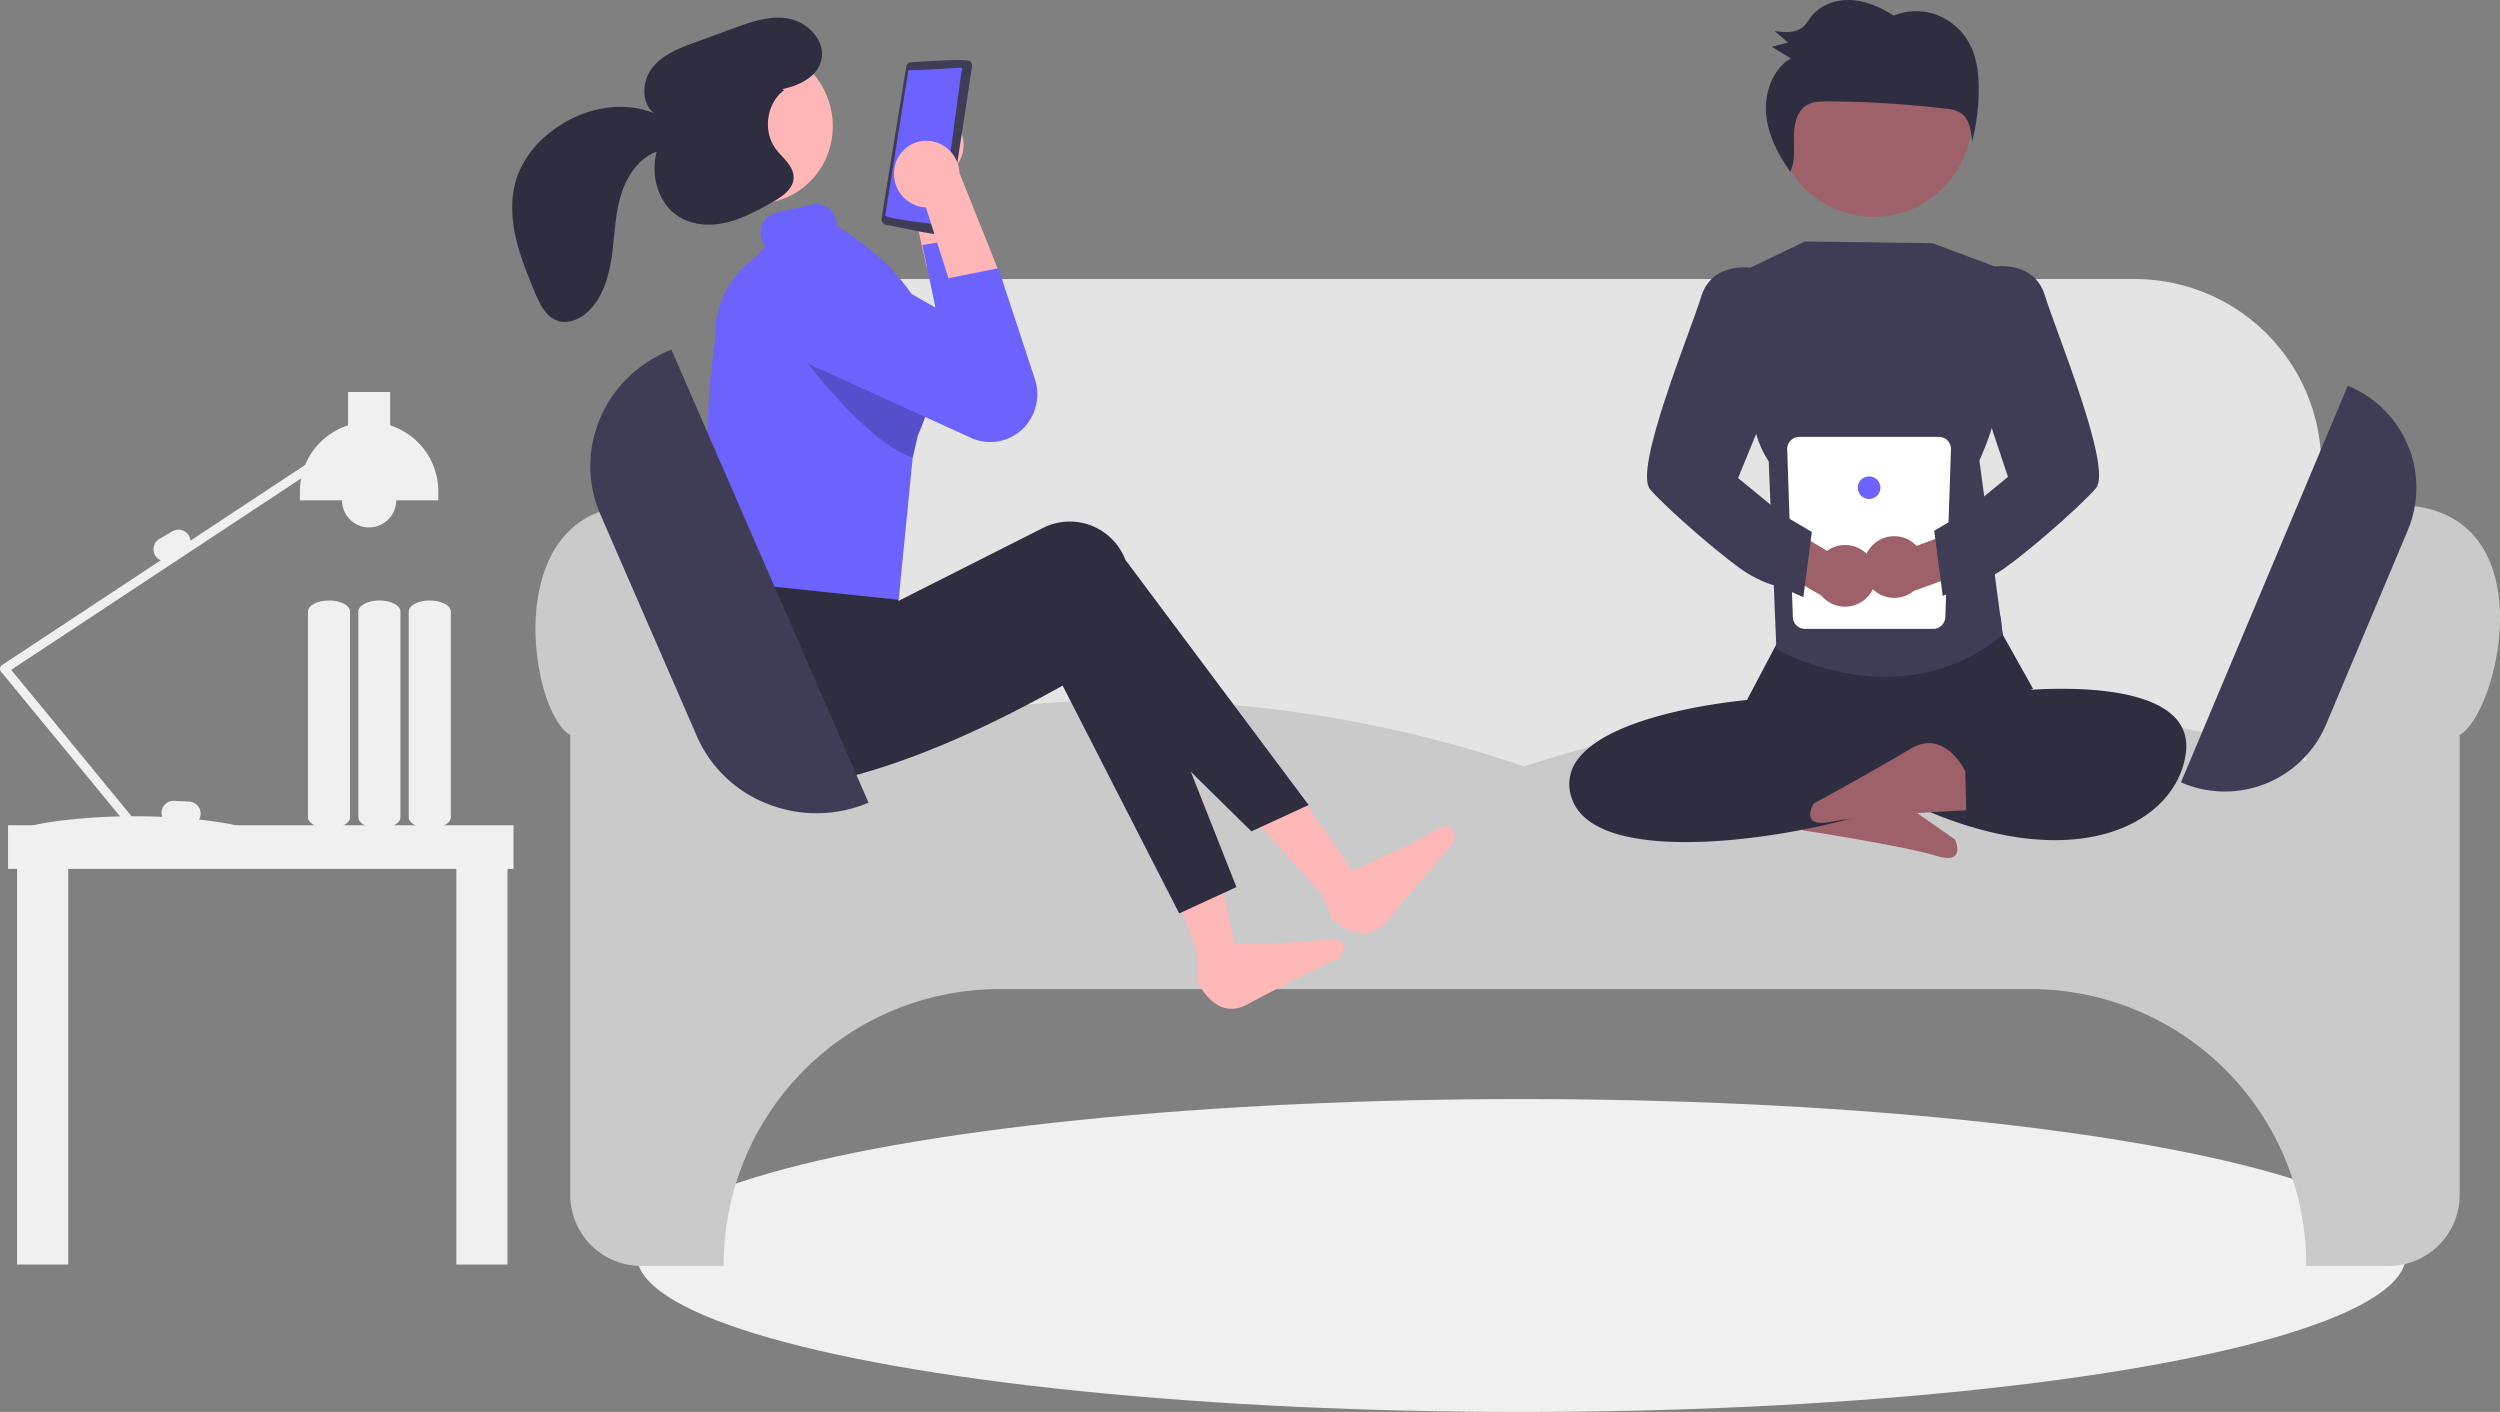 <svg xmlns="http://www.w3.org/2000/svg" data-name="Layer 1" width="830.942" height="469.301" viewBox="0 0 830.942 469.301" xmlns:xlink="http://www.w3.org/1999/xlink"><rect x="0" y="0" width="830.942" height="469.301" fill="#808080" stroke="none"/><ellipse cx="505.681" cy="417.301" rx="294" ry="52" fill="#f0f0f0"/><path d="M963.568,533.15H412.569v-93.543h8.5v-69.626a61.944,61.944,0,0,1,61.874-61.874H894.194a61.944,61.944,0,0,1,61.874,61.874v69.626h7.5Z" transform="translate(-184.529 -215.349)" fill="#e4e4e4"/><path d="M978.498,636.107h-27.429v-.5a91.604,91.604,0,0,0-91.5-91.5h-343a91.604,91.604,0,0,0-91.5,91.5v.5H397.64a23.597,23.597,0,0,1-23.571-23.571V459.625c-7.965-4.5-14.443-28.94-10.235-48.459,2.641-12.249,10.264-27.042,31.586-27.958,20.756-.893,36.161,18.593,37.538,37.351a40.454,40.454,0,0,1-8.148,27.548h.26v21.814c45.009-14.423,90.081-21.763,133.974-21.814a410.048,410.048,0,0,1,132.029,21.973c88.384-28.587,175.853-29.143,259.996-1.647V448.107h.26a40.454,40.454,0,0,1-8.148-27.548c1.509-20.574,18.339-37.329,37.516-37.351h.064c22.614,0,30.612,13.614,33.34,25.041,4.828,20.222-4.036,46.839-12.031,51.376V612.536A23.597,23.597,0,0,1,978.498,636.107Z" transform="translate(-184.529 -215.349)" fill="#cacaca"/><polygon points="170.681 274.301 2.681 274.301 2.681 288.801 5.681 288.801 5.681 420.301 22.681 420.301 22.681 288.801 151.681 288.801 151.681 420.301 168.681 420.301 168.681 288.801 170.681 288.801 170.681 274.301" fill="#f0f0f0"/><path id="fe9606e2-6ed9-4b58-b7f6-0b1113d06570-257" data-name="Path 164" d="M785.32,478.42s8.247-13.53,18.835-5.53,30.196,21.498,30.196,21.498,4.016,8.634-6.379,5.391-44.328-8.462-44.328-8.462Z" transform="translate(-184.529 -215.349)" fill="#9e616a"/><path id="ba8287bb-8121-4cbb-9aec-46f53d93c6cc-258" data-name="Path 161" d="M744.806,495.236c-8.874,0-16.997-.85-23.452-2.86-7.672-2.389-12.489-6.252-14.319-11.491a13.529,13.529,0,0,1,2.121-13.413c11.349-14.788,50.734-18.96,56.018-19.453L775.895,427.72c.686-4.844-2.56-8.51,3.048-8.602l66.33-.901c5.507-.116,3.944,3.294,4.887,8.017l10.106,18.04-43.494,18.356,6.576,16.024-.429.249C810.189,486.287,773.582,495.235,744.806,495.236Z" transform="translate(-184.529 -215.349)" fill="#2f2e41"/><path id="a99fb781-daa8-4c07-84cd-5f59433db129-259" data-name="Path 162" d="M854.244,445.044s60.742-6.951,56.78,20.854-50.178,47.5-120.163,0l7.923-13.902s26.079-1.297,41.925-8.248Z" transform="translate(-184.529 -215.349)" fill="#2f2e41"/><path d="M848.631,304.33l-21.837-8.167-42.327-.546-18.219,8.714,5.117,29.409s-10.332,17.494,1.044,34.991l2.553,62.343S815.77,454.737,850.215,426.32l-7.785-57.964s13.022-26.893,2.929-36.884Z" transform="translate(-184.529 -215.349)" fill="#3f3d56"/><path id="bb186b8c-4d24-43a1-9133-0715bc8c62a5-260" data-name="Path 163" d="M837.728,471.664s-6.802-14.312-18.161-7.451-32.26,18.256-32.26,18.256-4.889,8.171,5.786,6.022,44.966-3.826,44.966-3.826Z" transform="translate(-184.529 -215.349)" fill="#9e616a"/><path d="M827.074,424.379h-42.603a4.043,4.043,0,0,1-4.043-4.043v0l-1.877-55.745a4.043,4.043,0,0,1,4.043-4.043h46.358a4.043,4.043,0,0,1,4.043,4.043v0l-1.877,55.745a4.043,4.043,0,0,1-4.043,4.043Z" transform="translate(-184.529 -215.349)" fill="#fff"/><circle cx="621.243" cy="162.096" r="3.755" fill="#6c63ff"/><path d="M806.945,402.19a10.179,10.179,0,0,0-15.158-3.724l-19.894-12.055L761.619,396.714l28.333,16.629a10.234,10.234,0,0,0,16.993-11.153Z" transform="translate(-184.529 -215.349)" fill="#9e616a"/><path d="M805.988,397.651a10.179,10.179,0,0,1,15.585-.855l21.781-8.166L851.544,400.656l-30.92,11.1a10.234,10.234,0,0,1-14.636-14.104Z" transform="translate(-184.529 -215.349)" fill="#9e616a"/><path d="M846.278,304.087s14.141-2.828,17.912,9.427,22.626,57.508,16.969,64.107-26.397,24.511-32.996,28.282-9.427,3.771-9.427,3.771l-8.485,3.771-2.828-21.683,9.676-5.732,14.835-12.18-8.485-25.454Z" transform="translate(-184.529 -215.349)" fill="#3f3d56"/><path d="M767.889,304.487s-14.141-2.828-17.912,9.427-22.626,57.508-16.969,64.107,26.397,24.511,32.996,28.282,9.427,3.771,9.427,3.771l8.485,3.771,2.828-21.683-9.676-5.732-14.835-12.18,13.67-33.468Z" transform="translate(-184.529 -215.349)" fill="#3f3d56"/><circle cx="622.769" cy="39.506" r="32.588" fill="#9e616a"/><path d="M839.715,231.019a20.793,20.793,0,0,0-10.88-10.511,19.852,19.852,0,0,0-14.884.013c-4.308-2.722-9.095-4.88-14.136-5.147s-10.371,1.603-13.478,5.72a22,22,0,0,1-2.355,3.059c-2.497,2.313-6.292,1.979-9.611,1.506q2.233,1.914,4.467,3.828-2.703.706-5.407,1.412,3.155,1.913,6.309,3.827c-6.105,3.664-8.88,11.663-8.147,18.927.693,6.877,4.014,13.166,7.983,18.756,1.583-3.341,1.242-7.339,1.216-11.103-.027-3.976.676-8.491,3.862-10.714,2.149-1.499,4.913-1.566,7.505-1.552a344.797,344.797,0,0,1,39.114,2.442,11.011,11.011,0,0,1,5.008,1.452c2.871,1.958,3.43,6,3.718,9.546a69.165,69.165,0,0,0,2.208-17.93C842.167,239.922,841.635,235.199,839.715,231.019Z" transform="translate(-184.529 -215.349)" fill="#2f2e41"/><path id="bfa68224-49dd-4e16-b60b-f2f19785290a-261" data-name="Path 163" d="M582.566,541.488s5.742,13.585,16.585,7.668,30.742-15.663,30.742-15.663,4.878-7.4-5.135-5.835-41.969,1.728-41.969,1.728Z" transform="translate(-184.529 -215.349)" fill="#feb8b8"/><path d="M501.493,255.582a11.223,11.223,0,0,1,.255,15.673,10.751,10.751,0,0,1-1.346,1.167l11.276,37.588-19.188-6.002-7.766-34.774a11.181,11.181,0,0,1,1.366-13.61A10.76,10.76,0,0,1,501.493,255.582Z" transform="translate(-184.529 -215.349)" fill="#ffb6b6"/><polygon points="398.438 318.288 410.493 314.039 399.476 264.48 381.683 270.752 398.438 318.288" fill="#feb8b8"/><path id="a901ca51-195b-49ea-a48b-b72022f724d3-262" data-name="Path 163" d="M627.332,520.782s10.536,10.321,18.259.68,22.326-26.305,22.326-26.305,1.648-8.708-6.988-3.404-38.058,17.776-38.058,17.776Z" transform="translate(-184.529 -215.349)" fill="#feb8b8"/><polygon points="440.146 298.034 449.631 289.466 420.358 247.987 406.359 260.634 440.146 298.034" fill="#feb8b8"/><path d="M507.845,294.087l2.201,6.693,9.897,30.061a15.932,15.932,0,0,1-9.935,20.236,15.588,15.588,0,0,1-11.168-.569l-55.693-25.346a16.648,16.648,0,0,1-7.33-24.156,15.851,15.851,0,0,1,21.027-5.358l38.606,21.917-4.359-20.786Z" transform="translate(-184.529 -215.349)" fill="#6c63ff"/><path d="M595.488,510.188,576.467,518.946l-38.743-75.717c-33.214,18.541-65.883,32.245-97.327,35.056a19.773,19.773,0,0,1-21.276-17.829q-.078-.76-.099-1.523c-.26-11.752,1.845-25.186,4.883-39.283l53.492.666,4.364,6.68,48.226-24.347a19.756,19.756,0,0,1,26.518,9.123q.392.787.715,1.605Z" transform="translate(-184.529 -215.349)" fill="#2f2e41"/><path d="M619.484,482.911l-19.021,8.758-61.354-60.355c-33.214,18.541-65.883,32.245-97.327,35.056A19.773,19.773,0,0,1,420.506,448.541q-.078-.76-.099-1.523c-.26-11.752,1.845-25.186,4.883-39.283l56.602-14.747,1.255,22.094,48.226-24.347a19.756,19.756,0,0,1,26.518,9.123q.392.787.715,1.605Z" transform="translate(-184.529 -215.349)" fill="#2f2e41"/><ellipse cx="435.68" cy="256.928" rx="25.589" ry="26.159" transform="translate(-245.157 -55.929) rotate(-19.413)" fill="#ffb6b6"/><path d="M477.546,287.812a2.053,2.053,0,0,0,1.624,2.342c.674-.148,19.286,4.289,19.324,3.016a1.984,1.984,0,0,0,.802-1.317l8.306-54.288a2.057,2.057,0,0,0-.491-1.673c.26-1.415-18.83.237-19.552.095a1.95,1.95,0,0,0-1.846,1.66Z" transform="translate(-184.529 -215.349)" fill="#3f3d56"/><path d="M503.757,237.837S487.657,238.875,487.842,238.613c-.403.124-1.404-.167-1.451.513L478.773,286.854c-.627,1.203,17.253,2.922,17.532,3.3,1.483.336,7.441-51.218,8.023-51.677a.559.559,0,0,0-.455-.634A.534.534,0,0,0,503.757,237.837Z" transform="translate(-184.529 -215.349)" fill="#6c63ff"/><path d="M462.679,290.451a7.094,7.094,0,0,0-.181-1.865,6.938,6.938,0,0,0-8.249-5.249l-11.664,2.694a6.859,6.859,0,0,0-5.047,8.321,7.066,7.066,0,0,0,2.517,3.948,31.418,31.418,0,0,0-17.775,29.601c-3.825,24.51-3.406,51.151,2.787,80.702l58.148,6.1,4.671-47.264,1.707-7.336c.465-1.053.898-2.093,1.287-3.134a55.966,55.966,0,0,0,4.034-18.298,41.795,41.795,0,0,0-1.624-13.287C489.284,311.588,478.161,300.266,462.679,290.451Z" transform="translate(-184.529 -215.349)" fill="#6c63ff"/><path d="M494.915,338.67a55.974,55.974,0,0,1-4.034,18.298c-.39,1.041-.822,2.081-1.288,3.134l-1.707,7.336c-17.791-5.589-43.83-43.105-43.83-43.105l14.79-8.685Z" transform="translate(-184.529 -215.349)" opacity="0.2" style="isolation:isolate"/><path d="M481.866,270.978a11.249,11.249,0,0,0,8.642,13.095,10.794,10.794,0,0,0,1.772.209l11.914,37.392L516.66,305.942l-13.225-33.096a11.218,11.218,0,0,0-8.816-10.48A10.735,10.735,0,0,0,481.866,270.978Z" transform="translate(-184.529 -215.349)" fill="#ffb6b6"/><path d="M497.864,308.205l18.501-3.704,12.1,36.751a16.186,16.186,0,0,1-2.929,15.495h0a15.508,15.508,0,0,1-18.171,4.174l-55.694-25.349a16.722,16.722,0,0,1-8.794-21.246h0a15.858,15.858,0,0,1,20.911-9.019,16.271,16.271,0,0,1,1.582.754l38.6,21.917Z" transform="translate(-184.529 -215.349)" fill="#6c63ff"/><path d="M446.816,221.573c-6.226-1.217-12.505.989-18.428,3.161q-6.436,2.361-12.873,4.722c-5.208,1.91-10.679,4.005-14.148,8.378s-3.894,11.782.607,15.168c-11.491-4.69-25.032-1.298-34.65,6.403a33.362,33.362,0,0,0-10.794,14.334c-2.26,6.223-2.131,13.165-.76,19.701s3.928,12.758,6.471,18.935c1.599,3.884,3.62,8.188,7.528,9.565,3.606,1.27,7.603-.522,10.339-3.166,4.771-4.611,6.781-11.457,7.74-18.113.96-6.656,1.072-13.489,2.915-19.938,1.843-6.449,5.846-12.71,12.054-14.981-2.072,7.643.303,16.852,6.85,21.297,4.708,3.196,10.815,3.565,16.278,2.28,5.463-1.285,10.44-4.056,15.339-6.797,3.317-1.856,7.077-4.442,7.026-8.316-.05-3.799-3.717-6.361-5.976-9.417-4.361-5.898-2.982-15.271,2.865-19.476l-.716-.337c5.669-1.133,11.883-4.125,13.089-9.872C458.888,228.828,453.042,222.79,446.816,221.573Z" transform="translate(-184.529 -215.349)" fill="#2f2e41"/><path d="M455.945,485.651a44.373,44.373,0,0,1-16.294-3.11,42.188,42.188,0,0,1-23.471-22.442l-32.073-73.708c-9.221-21.192,1.113-45.685,23.038-54.599l.545-.221,65.521,150.575-.545.221A44.361,44.361,0,0,1,455.945,485.651Z" transform="translate(-184.529 -215.349)" fill="#3f3d56"/><path d="M923.999,478.435a36.295,36.295,0,0,1-14.102-2.855l-.461-.194,55.441-131.815.461.194a36.542,36.542,0,0,1,19.494,47.796l-27.139,64.525A36.558,36.558,0,0,1,923.999,478.435Z" transform="translate(-184.529 -215.349)" fill="#3f3d56"/><path d="M184.546,437.427a1.499,1.499,0,0,1,.656-1.028L237.975,401.56a3.954,3.954,0,0,1-1.894-1.659h-0a4.012,4.012,0,0,1,1.464-5.464l4.33-2.5a4.011,4.011,0,0,1,5.464,1.464,3.939,3.939,0,0,1,.507,1.643l38.094-25.148a23.059,23.059,0,0,1,14.271-13.156V345.651h14v11.088a23.007,23.007,0,0,1,16,21.912v3h-14a9,9,0,0,1-18,0h-14v-3a23.123,23.123,0,0,1,.405-4.286l-96.369,63.62,40.031,48.67c.311-.001.62-.004.933-.004,3.194,0,6.289.075,9.237.206a3.957,3.957,0,0,1-.229-1.544,4.012,4.012,0,0,1,4.203-3.786l4.993.26a4.012,4.012,0,0,1,3.787,4.203,3.932,3.932,0,0,1-.542,1.772c8.829.938,14.551,2.232,14.551,2.89,0,1.078-15.363.052-34.592.002a1.495,1.495,0,0,1-2.566.45l-.371-.45c-19.172.053-34.471,1.073-34.471-.003,0-1.015,13.602-3.538,31.226-3.943l-39.566-48.104A1.501,1.501,0,0,1,184.546,437.427Z" transform="translate(-184.529 -215.349)" fill="#f0f0f0"/><path d="M320.377,487.001V418.615c0-2.03,3.14-3.682,7-3.682s7,1.652,7,3.682v68.385c0,2.03-3.14,3.682-7,3.682S320.377,489.031,320.377,487.001Z" transform="translate(-184.529 -215.349)" fill="#f0f0f0"/><path d="M303.627,487.001V418.615c0-2.03,3.14-3.682,7-3.682s7,1.652,7,3.682v68.385c0,2.03-3.14,3.682-7,3.682S303.627,489.031,303.627,487.001Z" transform="translate(-184.529 -215.349)" fill="#f0f0f0"/><path d="M286.877,487.001V418.615c0-2.03,3.14-3.682,7-3.682s7,1.652,7,3.682v68.385c0,2.03-3.14,3.682-7,3.682S286.877,489.031,286.877,487.001Z" transform="translate(-184.529 -215.349)" fill="#f0f0f0"/></svg>